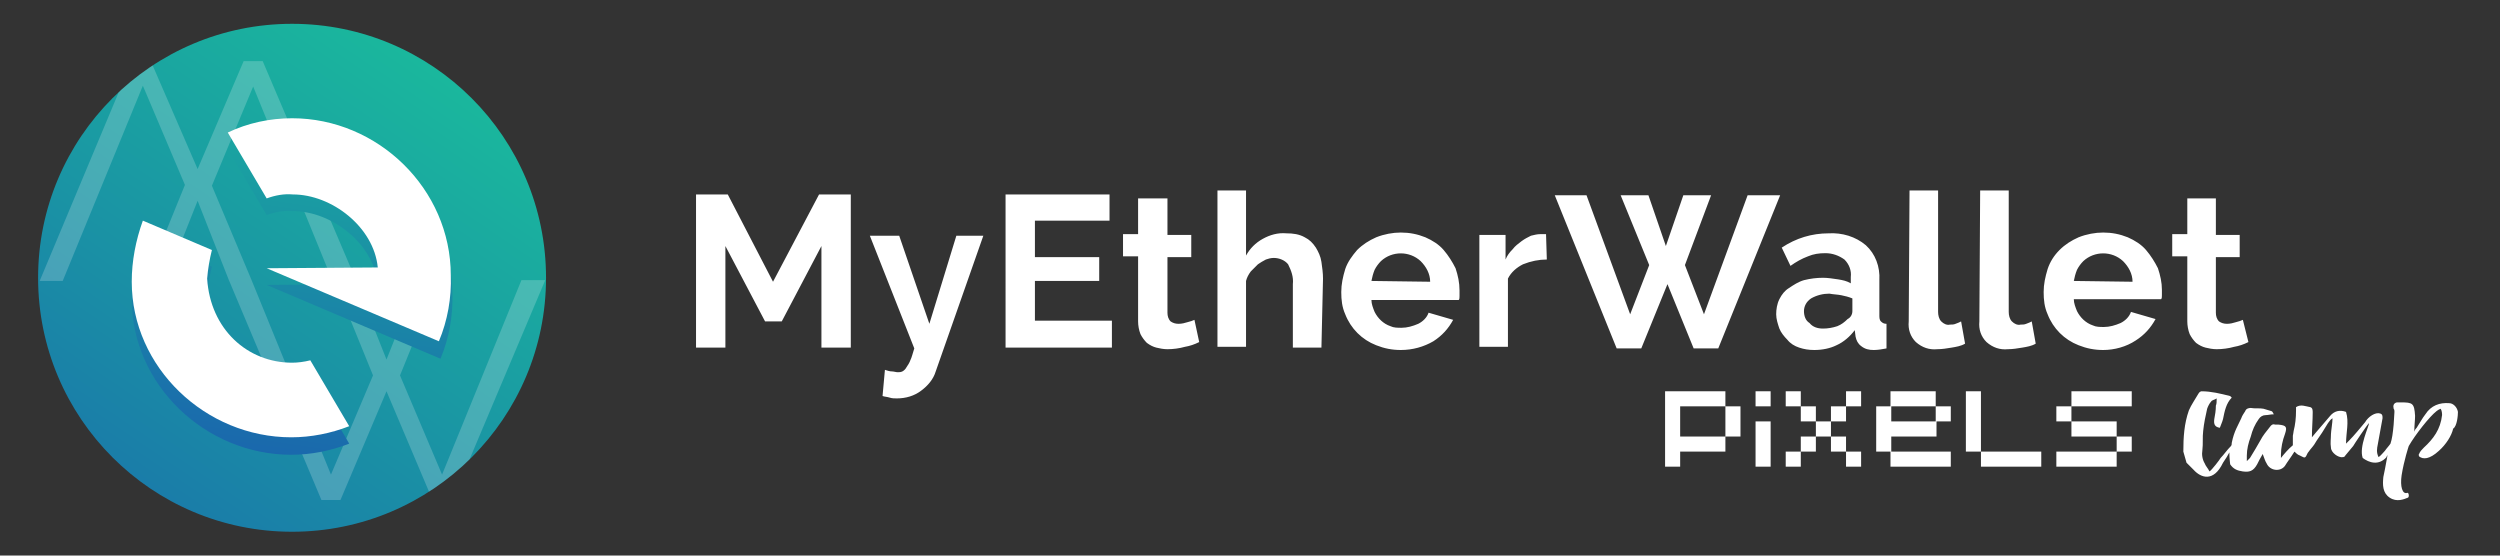 <?xml version="1.0" encoding="utf-8"?>
<!-- Generator: Adobe Illustrator 21.1.0, SVG Export Plug-In . SVG Version: 6.00 Build 0)  -->
<svg version="1.1" id="Layer_1" xmlns="http://www.w3.org/2000/svg" xmlns:xlink="http://www.w3.org/1999/xlink" x="0px" y="0px"
	 viewBox="0 0 315 70" style="enable-background:new 0 0 315 70;" xml:space="preserve">
<rect x="0" y="0" width="315" height="70" fill="#333333" stroke="none"/>
<style type="text/css">
	.st0{fill:url(#SVGID_1_);}
	.st1{clip-path:url(#SVGID_3_);}
	.st2{opacity:0.2;fill:#FFFFFF;enable-background:new    ;}
	.st3{fill:url(#SVGID_4_);}
	.st4{fill:url(#SVGID_5_);}
	.st5{fill:#FFFFFF;}
	.st6{fill-rule:evenodd;clip-rule:evenodd;fill:#FFFFFF;}
</style>
<title>MyEtherWalelt Logo</title>
<linearGradient id="SVGID_1_" gradientUnits="userSpaceOnUse" x1="57.552" y1="65.489" x2="-0.668" y2="-20.191" gradientTransform="matrix(1 0 0 -1 0 69.89)">
	<stop  offset="0" style="stop-color:#1ABC9C"/>
	<stop  offset="1" style="stop-color:#1A5DAF"/>
</linearGradient>
<circle class="st0" cx="36.8" cy="35" r="32"/>
<g>
	<defs>
		<circle id="SVGID_2_" cx="36.8" cy="35" r="32"/>
	</defs>
	<clipPath id="SVGID_3_">
		<use xlink:href="#SVGID_2_"  style="overflow:visible;"/>
	</clipPath>
	<g class="st1">
		<path class="st2" d="M65.7,35.3l-10,24.5l-5.3-12.5l4.8-11.8h-2.6l-3.9,9.8l-3.9-9.8h-2.6L47,47.3l-5.3,12.5L31.7,35.3l-5-11.9
			l5.2-12.5l10,24.5h3L33.1,7.7h-2.4l-5.8,13.6L19,7.7h-2.4L5,35.4h2.9L18,10.8l5.3,12.5l-4.8,11.8H21l3.9-9.8l3.9,9.9L40.5,63h2.4
			l5.8-13.7L54.5,63H57l11.7-27.7C68.7,35.3,65.7,35.3,65.7,35.3z"/>
		
			<linearGradient id="SVGID_4_" gradientUnits="userSpaceOnUse" x1="36.696" y1="66.534" x2="27.716" y2="6.564" gradientTransform="matrix(1 0 0 -1 0 69.89)">
			<stop  offset="0" style="stop-color:#1ABC9C"/>
			<stop  offset="1" style="stop-color:#1A5DAF"/>
		</linearGradient>
		<path class="st3" d="M39.1,47.5c-0.8,0.2-1.6,0.3-2.3,0.3c-5.6,0-10.3-4.2-10.7-10.6c0.1-1.2,0.3-2.4,0.6-3.6L18,30
			c-0.9,2.5-1.4,5.1-1.4,7.7c0,10.8,9.3,19.6,20.1,19.6c2.5,0,5-0.5,7.3-1.4L39.1,47.5z"/>
		
			<linearGradient id="SVGID_5_" gradientUnits="userSpaceOnUse" x1="46.325" y1="65.089" x2="37.334" y2="5.119" gradientTransform="matrix(1 0 0 -1 0 69.89)">
			<stop  offset="0" style="stop-color:#1ABC9C"/>
			<stop  offset="1" style="stop-color:#1A5DAF"/>
		</linearGradient>
		<path class="st4" d="M36.8,17c-2.8,0-5.6,0.6-8.1,1.8l4.9,8.3c1.1-0.4,2.2-0.6,3.3-0.5c4.9,0,10.2,4.1,10.7,9.2l-14,0.1l21.9,9.3
			c1.1-2.6,1.6-5.5,1.5-8.3C56.8,26,47.6,17,36.8,17z"/>
		<path class="st5" d="M39.1,45.4c-0.8,0.2-1.6,0.3-2.3,0.3c-5.6,0-10.3-4.2-10.7-10.6c0.1-1.2,0.3-2.4,0.6-3.6L18,27.8
			c-0.9,2.5-1.4,5.1-1.4,7.7c0,10.8,9.3,19.6,20.1,19.6c2.5,0,5-0.5,7.3-1.4L39.1,45.4z M36.8,14.9c-2.8,0-5.6,0.6-8.1,1.8l4.9,8.3
			c1.1-0.4,2.2-0.6,3.3-0.5c4.9,0,10.2,4.1,10.7,9.2l-14,0.1L55.3,43c1.1-2.6,1.6-5.5,1.5-8.3C56.8,23.8,47.6,14.9,36.8,14.9z"/>
	</g>
</g>
<path class="st5" d="M103.5,43.8V31l-5,9.5h-2.1l-5-9.5v12.8h-3.7V24.5h4l5.7,11l5.8-11h4v19.3H103.5z M111.5,46.6
	c0.3,0.1,0.6,0.2,0.9,0.2c0.2,0,0.5,0.1,0.7,0.1c0.2,0,0.4,0,0.6-0.1c0.2-0.1,0.4-0.3,0.5-0.5c0.2-0.3,0.4-0.6,0.5-0.9
	c0.2-0.4,0.3-0.9,0.5-1.5l-5.6-14.2h3.7l3.8,11.1l3.4-11.1h3.4l-6,17.1c-0.3,1-1,1.8-1.8,2.4c-0.9,0.7-2,1-3.1,1
	c-0.3,0-0.6,0-0.9-0.1c-0.3-0.1-0.6-0.1-0.9-0.2L111.5,46.6L111.5,46.6z M140.1,40.5v3.3h-13.4V24.5h13.1v3.3h-9.4v4.6h8.1v3h-8.1v5
	H140.1L140.1,40.5z M151.1,43.1c-0.6,0.3-1.2,0.5-1.8,0.6c-0.7,0.2-1.5,0.3-2.2,0.3c-0.5,0-1-0.1-1.4-0.2c-0.4-0.1-0.8-0.3-1.2-0.6
	c-0.3-0.3-0.6-0.7-0.8-1.1c-0.2-0.5-0.3-1.1-0.3-1.6v-8.2h-1.9v-2.8h1.9V25h3.7v4.6h3v2.8h-3v7c0,0.4,0.1,0.8,0.4,1.1
	c0.3,0.2,0.6,0.3,1,0.3c0.4,0,0.8-0.1,1.1-0.2c0.4-0.1,0.7-0.2,0.9-0.3L151.1,43.1z M166.5,43.8h-3.6v-8c0.1-0.9-0.2-1.7-0.6-2.5
	c-0.4-0.5-1.1-0.8-1.8-0.8c-0.4,0-0.7,0.1-1,0.2c-0.4,0.2-0.7,0.4-1,0.6c-0.3,0.3-0.6,0.6-0.9,0.9c-0.3,0.4-0.5,0.8-0.6,1.2v8.3
	h-3.6V24h3.6v8.2c0.5-0.9,1.2-1.6,2.1-2.1c0.9-0.5,1.9-0.8,3-0.7c0.8,0,1.6,0.1,2.3,0.5c0.6,0.3,1,0.7,1.4,1.3
	c0.3,0.5,0.6,1.1,0.7,1.8c0.1,0.7,0.2,1.4,0.2,2.1L166.5,43.8L166.5,43.8z M176.5,44.1c-1.1,0-2.1-0.2-3.1-0.6
	c-1.8-0.7-3.2-2.1-3.9-3.9c-0.4-0.9-0.5-1.8-0.5-2.8c0-1,0.2-1.9,0.5-2.9c0.3-0.9,0.9-1.7,1.5-2.4c0.7-0.7,1.5-1.2,2.4-1.6
	c1-0.4,2.1-0.6,3.1-0.6c1.1,0,2.1,0.2,3.1,0.6c0.9,0.4,1.7,0.9,2.3,1.6c0.6,0.7,1.1,1.5,1.5,2.3c0.3,0.9,0.5,1.8,0.5,2.8v0.7
	c0,0.2,0,0.4-0.1,0.5h-11c0,0.5,0.2,1,0.4,1.5c0.4,0.8,1.1,1.5,2,1.8c0.4,0.2,0.9,0.2,1.4,0.2c0.7,0,1.4-0.2,2.1-0.5
	c0.6-0.3,1.1-0.8,1.3-1.4l3.1,0.9c-0.6,1.1-1.4,2-2.5,2.7C179.4,43.7,178,44.1,176.5,44.1L176.5,44.1z M180.2,35.5
	c0-1-0.5-1.9-1.2-2.6c-1.4-1.3-3.6-1.3-5,0c-0.3,0.3-0.6,0.7-0.8,1.1c-0.2,0.5-0.3,0.9-0.4,1.4L180.2,35.5L180.2,35.5z M194.9,32.7
	c-1,0-2,0.2-3,0.6c-0.8,0.4-1.5,1-1.9,1.8v8.6h-3.6V29.6h3.3v3.1c0.2-0.5,0.5-0.9,0.9-1.3c0.3-0.4,0.7-0.7,1.1-1
	c0.4-0.3,0.8-0.5,1.2-0.7c0.4-0.1,0.8-0.2,1.2-0.2h0.4c0.1,0,0.2,0,0.3,0L194.9,32.7L194.9,32.7z M204.2,24.6h3.5l2.2,6.4l2.2-6.4
	h3.5l-3.3,8.8l2.4,6.2l5.5-15h4.1l-7.8,19.3h-3.1l-3.3-8.1l-3.3,8.1h-3.1l-7.8-19.3h4l5.5,15l2.4-6.2L204.2,24.6z M228.6,44.1
	c-0.7,0-1.3-0.1-1.9-0.3c-0.6-0.2-1.1-0.5-1.5-1c-0.4-0.4-0.8-0.9-1-1.4c-0.2-0.6-0.4-1.2-0.4-1.8c0-0.6,0.1-1.3,0.4-1.9
	c0.3-0.6,0.7-1.1,1.2-1.4c0.6-0.4,1.2-0.8,1.9-1c0.8-0.2,1.6-0.3,2.4-0.3c0.6,0,1.2,0.1,1.9,0.2c0.6,0.1,1.1,0.2,1.6,0.5v-0.8
	c0.1-0.8-0.2-1.6-0.8-2.2c-0.7-0.5-1.5-0.8-2.4-0.8c-0.8,0-1.5,0.1-2.2,0.4c-0.8,0.3-1.5,0.7-2.2,1.2l-1.1-2.3
	c1.8-1.2,3.8-1.8,5.9-1.8c1.7-0.1,3.4,0.4,4.7,1.5c1.2,1.1,1.8,2.7,1.7,4.4v4.4c0,0.3,0,0.6,0.2,0.8c0.2,0.2,0.4,0.3,0.7,0.3v3.1
	c-0.5,0.1-1.1,0.2-1.6,0.2c-0.6,0-1.1-0.1-1.6-0.5c-0.4-0.3-0.6-0.7-0.7-1.2l-0.1-0.8c-0.6,0.8-1.4,1.5-2.3,1.9
	C230.6,43.9,229.6,44.1,228.6,44.1L228.6,44.1z M229.7,41.4c0.6,0,1.2-0.1,1.8-0.3c0.5-0.2,0.9-0.5,1.3-0.9c0.4-0.2,0.6-0.6,0.6-1
	v-1.6c-0.5-0.2-0.9-0.3-1.4-0.4c-0.5-0.1-1-0.1-1.5-0.2c-0.8,0-1.6,0.2-2.3,0.6c-0.6,0.4-0.9,1-0.9,1.6c0,0.6,0.2,1.2,0.7,1.5
	C228.4,41.2,229,41.4,229.7,41.4L229.7,41.4z M240.6,24h3.6v15.3c0,0.4,0.1,0.9,0.4,1.2c0.3,0.3,0.7,0.5,1.1,0.4
	c0.2,0,0.5,0,0.7-0.1c0.3-0.1,0.5-0.2,0.7-0.3l0.5,2.8c-0.5,0.3-1.1,0.4-1.7,0.5c-0.6,0.1-1.2,0.2-1.8,0.2c-1,0.1-1.9-0.2-2.7-0.9
	c-0.7-0.7-1-1.6-0.9-2.6L240.6,24L240.6,24z M249.5,24h3.6v15.3c0,0.4,0.1,0.9,0.4,1.2c0.3,0.3,0.7,0.5,1.1,0.4c0.2,0,0.5,0,0.7-0.1
	c0.3-0.1,0.5-0.2,0.7-0.3l0.5,2.8c-0.5,0.3-1.1,0.4-1.7,0.5c-0.6,0.1-1.2,0.2-1.8,0.2c-1,0.1-1.9-0.2-2.7-0.9
	c-0.7-0.7-1-1.6-0.9-2.6L249.5,24L249.5,24z M265,44.1c-1.1,0-2.1-0.2-3.1-0.6c-1.8-0.7-3.2-2.1-3.9-3.9c-0.4-0.9-0.5-1.8-0.5-2.8
	c0-1,0.2-1.9,0.5-2.9c0.3-0.9,0.8-1.7,1.5-2.4c0.7-0.7,1.5-1.2,2.4-1.6c1-0.4,2.1-0.6,3.1-0.6c1.1,0,2.1,0.2,3.1,0.6
	c0.9,0.4,1.7,0.9,2.3,1.6c0.6,0.7,1.1,1.5,1.5,2.3c0.3,0.9,0.5,1.8,0.5,2.7v0.7c0,0.2,0,0.4-0.1,0.5h-11c0,0.5,0.2,1,0.4,1.5
	c0.4,0.8,1.1,1.5,2,1.8c0.4,0.2,0.9,0.2,1.4,0.2c0.7,0,1.4-0.2,2.1-0.5c0.6-0.3,1.1-0.8,1.3-1.4l3.1,0.9c-0.6,1.1-1.4,2-2.5,2.7
	C267.9,43.7,266.4,44.1,265,44.1z M268.7,35.5c0-1-0.5-1.9-1.2-2.6c-1.4-1.3-3.6-1.3-5,0c-0.3,0.3-0.6,0.7-0.8,1.1
	c-0.2,0.5-0.3,0.9-0.4,1.4L268.7,35.5L268.7,35.5z M283.3,43.1c-0.6,0.3-1.2,0.5-1.8,0.6c-0.7,0.2-1.5,0.3-2.2,0.3
	c-0.5,0-1-0.1-1.4-0.2c-0.4-0.1-0.8-0.3-1.2-0.6c-0.3-0.3-0.6-0.7-0.8-1.1c-0.2-0.5-0.3-1.1-0.3-1.6v-8.2h-1.9v-2.8h1.9V25h3.6v4.6
	h3v2.8h-3v7c0,0.4,0.1,0.8,0.4,1.1c0.3,0.2,0.6,0.3,1,0.3c0.4,0,0.8-0.1,1.1-0.2c0.4-0.1,0.7-0.2,0.9-0.3L283.3,43.1z"/>
<g>
	<g>
		<path class="st6" d="M261,51.2v-1.9h7.6v1.9H261z M259.1,53.1v-1.9h1.9v1.9H259.1z M261,55v-1.9h5.7V55H261z M266.7,56.9V55h1.9
			v1.9H266.7z M259.1,58.8v-1.9h7.6v1.9H259.1z M247.7,56.9v-7.6h1.9v7.6H247.7z M249.6,58.8v-1.9h7.6v1.9H249.6z M238.2,51.2v-1.9
			h5.7v1.9H238.2z M243.9,53.1v-1.9h1.9v1.9H243.9z M236.4,56.9v-5.7h1.9v1.9h5.7V55h-5.7v1.9H236.4z M238.2,58.8v-1.9h7.6v1.9
			H238.2z M232.6,51.2v-1.9h1.9v1.9H232.6z M225,51.2v-1.9h1.9v1.9H225z M230.7,53.1v-1.9h1.9v1.9H230.7z M226.9,53.1v-1.9h1.9v1.9
			H226.9z M228.8,55v-1.9h1.9V55H228.8z M230.7,56.9V55h1.9v1.9H230.7z M226.9,56.9V55h1.9v1.9H226.9z M232.6,58.8v-1.9h1.9v1.9
			H232.6z M225,58.8v-1.9h1.9v1.9H225z M221.2,51.2v-1.9h1.9v1.9H221.2z M221.2,58.8v-5.7h1.9v5.7H221.2z M209.8,58.8v-9.5h7.6v1.9
			h-5.7V55h5.7v1.9h-5.7v1.9H209.8z M217.4,55v-3.8h1.9V55H217.4z"/>
		<path class="st6" d="M309.7,51.9c-0.1-0.6-0.6-1.1-1.1-1.1c-1.2-0.1-2.3,0.3-3,1.4c-0.4,0.5-0.7,1.1-1.1,1.7
			c-0.1,0.1-0.2,0.2-0.3,0.5c0-0.8,0.1-1.4,0.1-2c-0.1-1.6-0.3-1.7-1.8-1.7c-0.2,0-0.3,0-0.5,0c-0.4,0.1-0.5,0.4-0.4,0.8
			c0.1,0.1,0.1,0.3,0.1,0.4l-0.1,1.6c-0.1,1.1-0.2,1.8-0.4,2.4c-0.2,0.3-0.5,0.6-0.7,0.9c-0.2,0.2-0.5,0.6-0.8,0.8
			c-0.3-0.6-0.2-1.1-0.1-1.6c0.2-1.1,0.4-2.2,0.6-3.3c0-0.3,0-0.5-0.3-0.6c-0.6-0.2-1.5,0.4-1.9,1.1c-0.5,0.6-1.4,1.7-2,2.3
			l-0.4,0.4c0-1.4,0.4-2.7,0-4c-0.8-0.3-1.5-0.1-2,0.5l-1.8,2.1l-0.5,0.6c0-1.1,0.1-2.1,0.1-3.1c0-0.3,0-0.6-0.3-0.7
			c-0.6-0.1-1.2-0.4-1.8,0c0,0.2,0,0.3,0,0.4c0,1-0.1,1.8-0.3,2.6c0,0.1-0.1,0.6-0.1,0.6c0,0.3,0,0.6,0,0.9c0,0.1,0,0.2,0,0.3
			c-0.6,0.5-1.1,1.1-1.5,1.6c0-0.1,0-0.3,0-0.4c0-0.9,0.2-1.8,0.5-2.6c0.3-0.9,0.2-1.1-0.8-1.2c-0.1,0-0.2,0-0.4,0
			c-0.3-0.1-0.5,0-0.7,0.3c-0.4,0.5-0.9,1.1-1.2,1.7c-0.4,0.7-0.8,1.4-1.3,2.2c-0.1,0.1-0.2,0.2-0.4,0.4v-0.7c0-0.8,0.2-1.6,0.5-2.4
			c0.2-0.8,0.5-1.5,1-2.2c0.2-0.3,0.5-0.5,0.9-0.5c0.3,0,0.6-0.1,1-0.1c-0.1-0.2-0.2-0.4-0.3-0.4c-0.3-0.1-0.7-0.2-1-0.3
			c-0.5-0.1-1.1,0-1.6-0.1c-0.3,0-0.6,0.1-0.7,0.4c-0.2,0.3-0.4,0.6-0.5,0.9c-0.4,0.9-0.9,1.6-1.2,3.1c0,0.1,0,0.3-0.1,0.4
			c-0.5,0.5-0.9,1.1-1.3,1.5c-0.1,0.2-1.1,1.5-1.4,1.7c-0.2-0.4-0.5-0.7-0.6-1c-0.3-0.5-0.4-1.1-0.3-1.7c0.1-0.8,0-1.6,0.1-2.4
			c0.1-1,0.3-1.9,0.5-2.8c0.1-0.3,0.3-0.7,0.5-0.9c0.1-0.2,0.4-0.2,0.7-0.4c0,0.4,0,0.7-0.1,0.9c0,0.6-0.1,1.2-0.2,1.7
			c-0.1,0.7,0.1,1,0.7,1.1c0.1-0.3,0.3-0.7,0.4-1.1c0.2-1,0.4-2,1.1-2.7c-0.1-0.1-0.1-0.1-0.2-0.2c-1.2-0.3-2.4-0.6-3.6-0.6
			c-0.1,0-0.3,0.1-0.4,0.3c-0.4,0.7-0.9,1.4-1.2,2.1c-0.6,1.7-0.7,3.4-0.7,5.2l0.4,1.4l0.9,0.9c0.9,1,2.5,1.6,3.7-0.9
			c0.4-0.6,0.6-0.9,0.8-1.3c0,0.8,0.1,1.4,0.1,1.5c0.4,0.6,0.9,0.8,1.6,0.9c0.8,0.1,1.3,0,1.8-0.9c0.2-0.4,0.4-0.8,0.7-1.3
			c0.2,0.5,0.3,0.9,0.5,1.2c0.4,0.9,1.7,1.1,2.3,0.3c0.3-0.5,0.7-1,1.2-1.8c0.2,0.2,0.4,0.4,0.7,0.5l0.4,0.2
			c0.4,0.2,0.4-0.4,0.7-0.7c0.2-0.3,0.5-0.6,0.7-0.9c0.4-0.7,0.9-1.3,1.3-2c0.2-0.3,0.6-1.1,1-1.3c0,0.5-0.2,1.7-0.2,2
			c0,0.6-0.1,1.1,0,1.7c0,0.6,0.9,1.3,1.5,1.2c0.1,0,0.3-0.1,0.3-0.2l1-1.2c0.1-0.2,1.7-2.6,2-2.9c0,0.4-1.3,3-0.8,4.4
			c0.8,0.6,2,1,3-0.1c0-0.1,0.1-0.2,0.1-0.3c0,0.1,0,0.2,0,0.2c-0.2,1.2-0.4,2.1-0.5,2.6c-0.1,1-0.1,2,0.8,2.6
			c0.9,0.6,1.8,0.2,2.3,0c0.2-0.1,0.1-0.7-0.1-0.6c-0.6,0.2-0.9-0.8-0.7-2.2c0.3-1.9,0.9-3.7,0.9-3.7c0.8-1.4,2.6-3.7,3.5-4.4
			c0.1-0.1,0.3-0.2,0.5-0.3c0.2,0.2,0.2,0.7,0.2,0.8c-0.2,1.8-1.1,3-2.3,4.1c-0.2,0.2-0.5,0.5-0.6,0.8c-0.1,0.1,0,0.2,0,0.3
			c0.5,0.4,1.3,0.4,2.5-0.7c0.9-0.8,1.6-1.9,1.8-2.8C309.6,53.7,309.7,52.3,309.7,51.9z"/>
	</g>
</g>
</svg>
